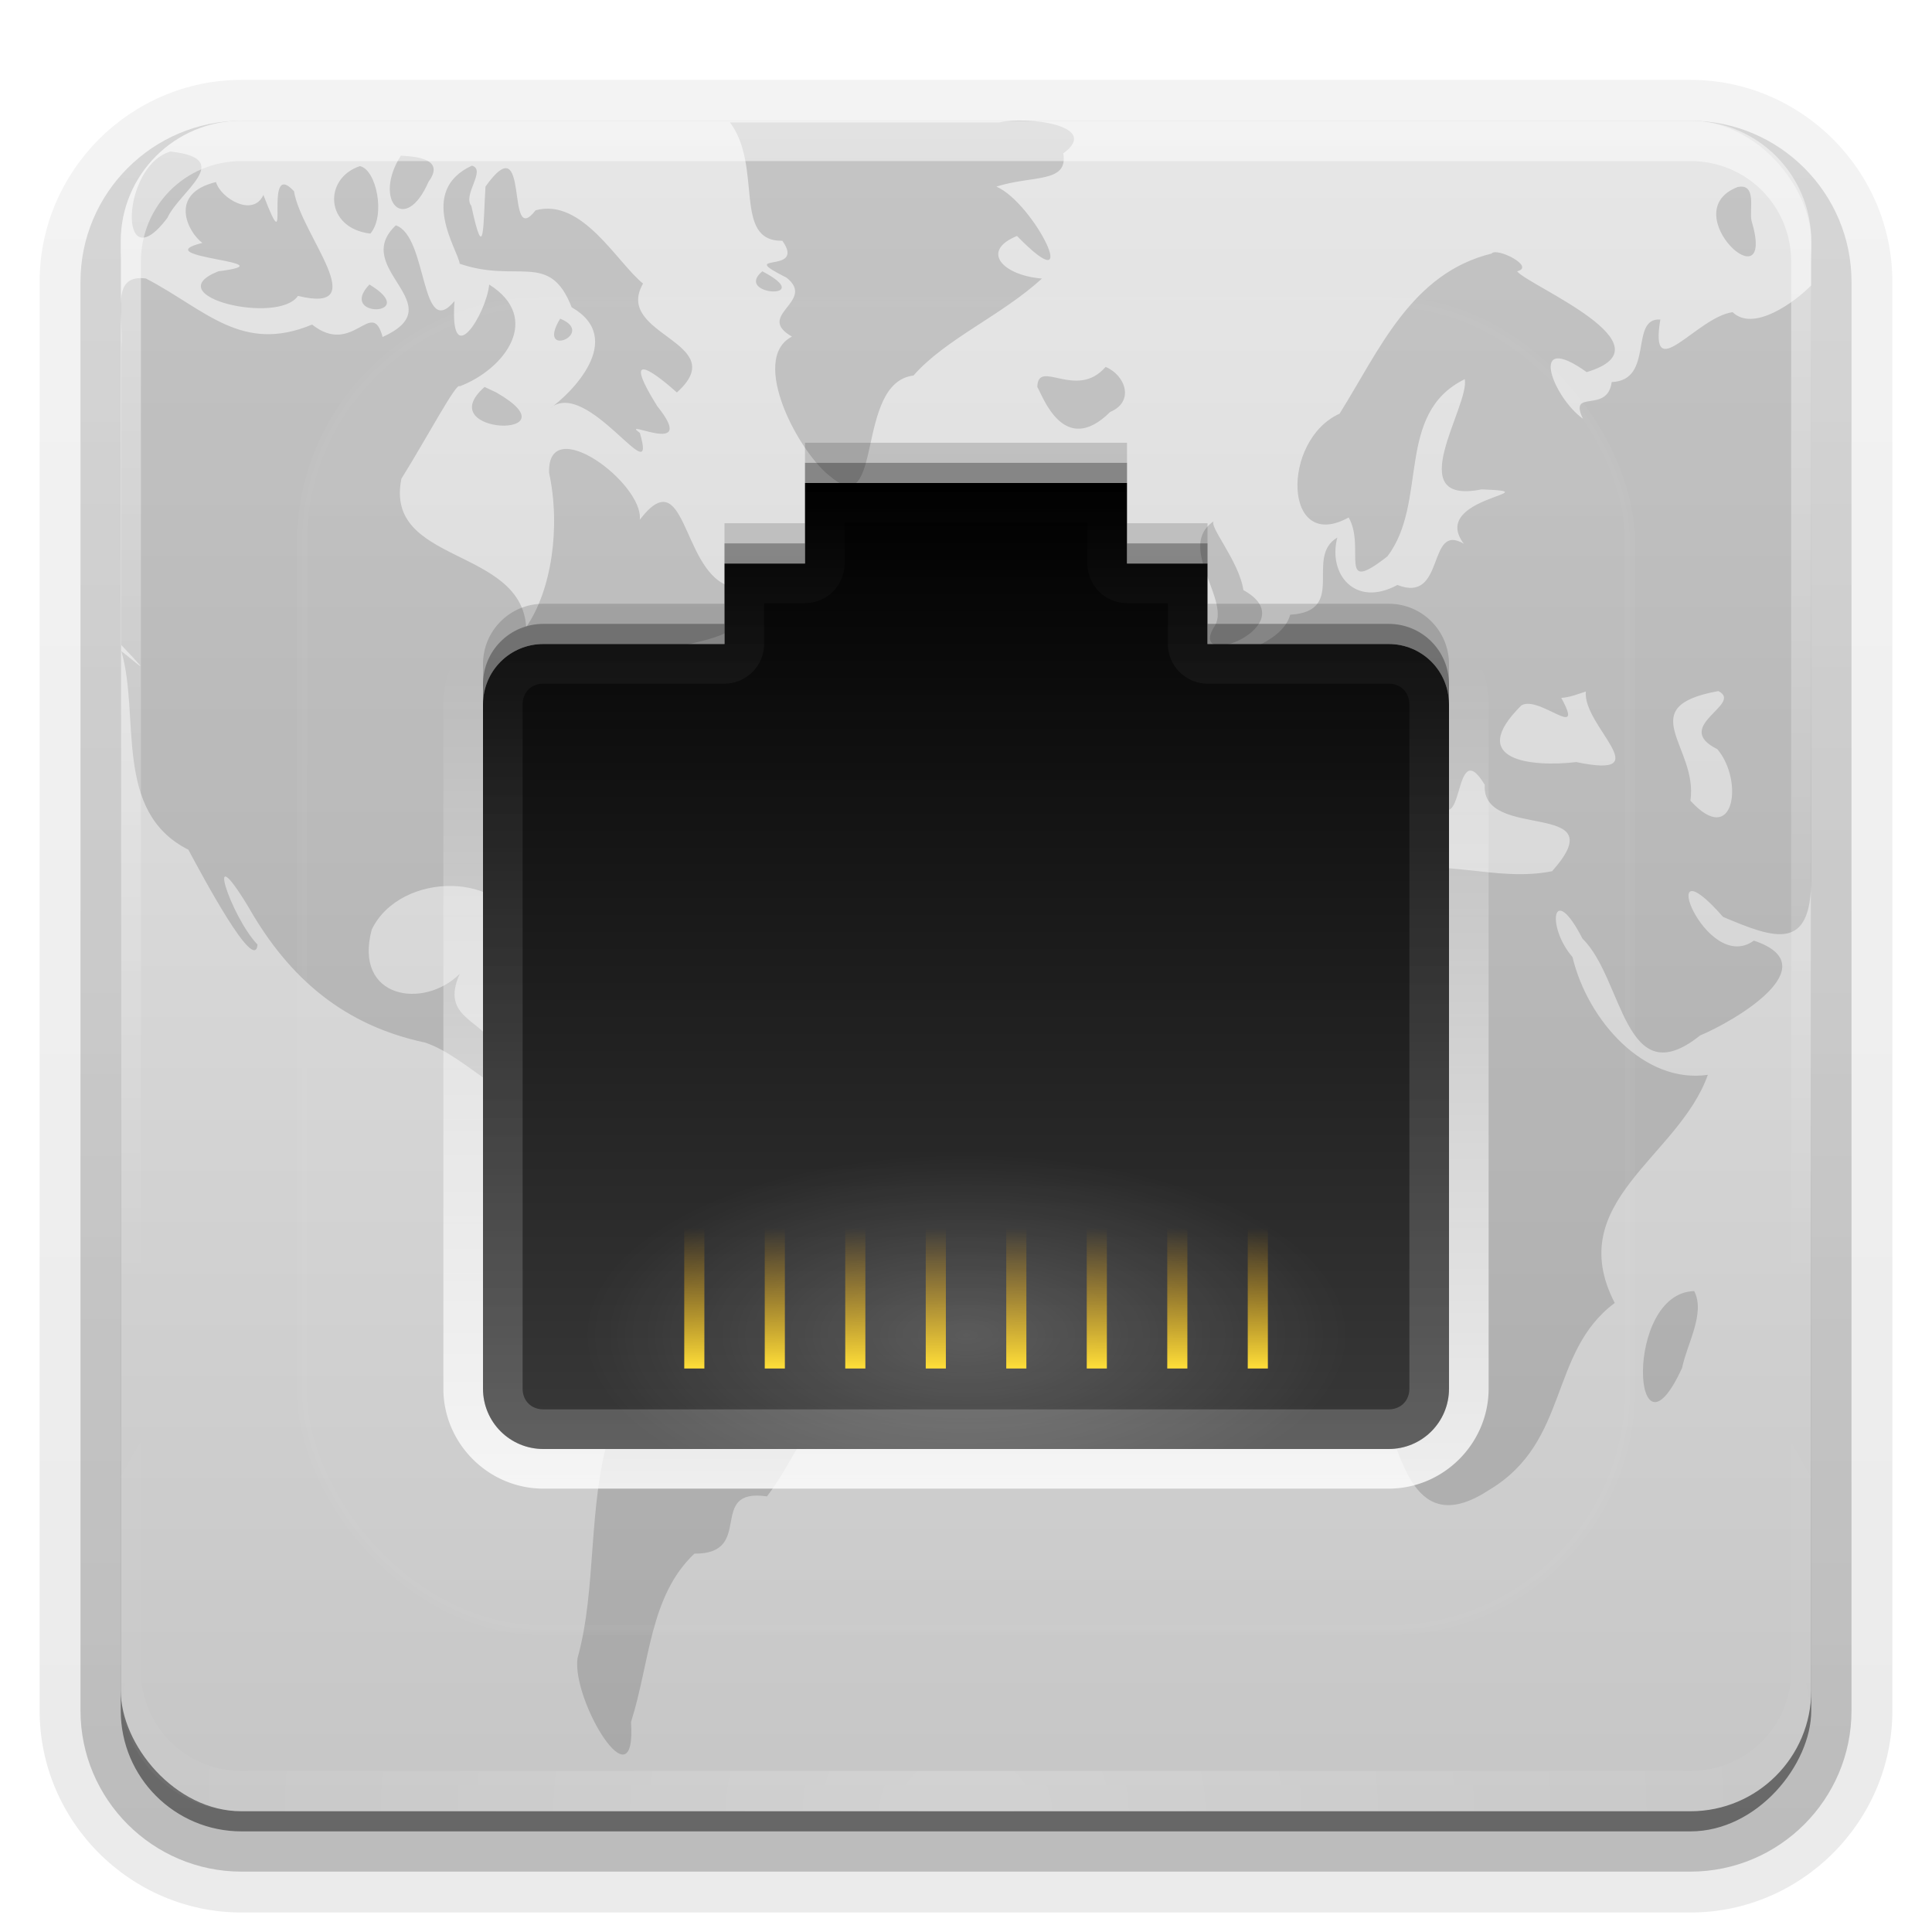 <?xml version="1.0" encoding="UTF-8"?>
<!-- Created with Inkscape (http://www.inkscape.org/) -->
<svg id="svg2408" width="96" height="96" version="1.0" xmlns="http://www.w3.org/2000/svg" xmlns:xlink="http://www.w3.org/1999/xlink">
 <defs id="defs2410">
  <linearGradient id="linearGradient4236">
   <stop id="stop4238" stop-color="#ffdf39" offset="0"/>
   <stop id="stop4240" stop-color="#eb9c00" stop-opacity="0" offset="1"/>
  </linearGradient>
  <linearGradient id="linearGradient4192">
   <stop id="stop4194" stop-color="#fff" offset="0"/>
   <stop id="stop4196" stop-color="#fff" stop-opacity="0" offset="1"/>
  </linearGradient>
  <linearGradient id="ButtonShadow" x1="45.448" x2="45.448" y1="92.54" y2="7.016" gradientTransform="scale(1.006 .994)" gradientUnits="userSpaceOnUse">
   <stop id="stop3750" offset="0"/>
   <stop id="stop3752" stop-opacity=".588" offset="1"/>
  </linearGradient>
  <linearGradient id="linearGradient3706" x1="48" x2="48" y1="90" y2="5.988" gradientUnits="userSpaceOnUse">
   <stop id="stop4158" stop-color="#c6c6c6" offset="0"/>
   <stop id="stop4160" stop-color="#e7e7e7" offset="1"/>
  </linearGradient>
  <filter id="filter3174" color-interpolation-filters="sRGB">
   <feGaussianBlur id="feGaussianBlur3176" stdDeviation="1.71"/>
  </filter>
  <linearGradient id="linearGradient3188" x1="36.357" x2="36.357" y1="6" y2="63.893" gradientUnits="userSpaceOnUse">
   <stop id="stop3739" stop-color="#fff" offset="0"/>
   <stop id="stop3741" stop-color="#fff" stop-opacity="0" offset="1"/>
  </linearGradient>
  <radialGradient id="radialGradient2855" cx="48" cy="90.172" r="42" gradientTransform="matrix(1.157 0 0 .996 -7.551 .197)" gradientUnits="userSpaceOnUse">
   <stop id="stop3739-7" stop-color="#fff" offset="0"/>
   <stop id="stop3741-2" stop-color="#fff" stop-opacity="0" offset="1"/>
  </radialGradient>
  <clipPath id="clipPath3613">
   <rect id="rect3615" x="6" y="6" width="84" height="84" rx="6" ry="6" fill="#fff"/>
  </clipPath>
  <filter id="filter3794" x="-.192" y="-.192" width="1.384" height="1.384" color-interpolation-filters="sRGB">
   <feGaussianBlur id="feGaussianBlur3796" stdDeviation="5.28"/>
  </filter>
  <linearGradient id="linearGradient2885" x1="48" x2="48" y1="20.221" y2="138.66" gradientUnits="userSpaceOnUse">
   <stop id="stop3739-73" stop-color="#fff" offset="0"/>
   <stop id="stop3741-6" stop-color="#fff" stop-opacity="0" offset="1"/>
  </linearGradient>
  <linearGradient id="linearGradient4182" x1="48" x2="48" y1="24" y2="72" gradientUnits="userSpaceOnUse">
   <stop id="stop4178" offset="0"/>
   <stop id="stop4180" stop-color="#393939" offset="1"/>
  </linearGradient>
  <linearGradient id="linearGradient4198" x1="53" x2="53" y1="74" y2="32.988" gradientUnits="userSpaceOnUse" xlink:href="#linearGradient4192"/>
  <linearGradient id="linearGradient4222" x1="48" x2="48" y1="72" y2="24" gradientUnits="userSpaceOnUse" xlink:href="#linearGradient4192"/>
  <radialGradient id="radialGradient4232" cx="48" cy="70" r="16" gradientTransform="matrix(1.188 0 0 .562 -9 27)" gradientUnits="userSpaceOnUse" xlink:href="#linearGradient4192"/>
  <linearGradient id="linearGradient4242" x1="33" x2="33" y1="68" y2="61" gradientTransform="matrix(.5 0 0 1 18 0)" gradientUnits="userSpaceOnUse" xlink:href="#linearGradient4236"/>
  <linearGradient id="linearGradient4298" x1="33" x2="33" y1="68" y2="61" gradientTransform="translate(0,40)" gradientUnits="userSpaceOnUse" xlink:href="#linearGradient4236"/>
  <linearGradient id="linearGradient4300" x1="33" x2="33" y1="68" y2="61" gradientTransform="translate(4,40)" gradientUnits="userSpaceOnUse" xlink:href="#linearGradient4236"/>
  <linearGradient id="linearGradient4302" x1="33" x2="33" y1="68" y2="61" gradientTransform="translate(8,40)" gradientUnits="userSpaceOnUse" xlink:href="#linearGradient4236"/>
  <linearGradient id="linearGradient4304" x1="33" x2="33" y1="68" y2="61" gradientTransform="translate(12,40)" gradientUnits="userSpaceOnUse" xlink:href="#linearGradient4236"/>
  <linearGradient id="linearGradient4306" x1="33" x2="33" y1="68" y2="61" gradientTransform="translate(16,40)" gradientUnits="userSpaceOnUse" xlink:href="#linearGradient4236"/>
  <linearGradient id="linearGradient4308" x1="33" x2="33" y1="68" y2="61" gradientTransform="translate(20,40)" gradientUnits="userSpaceOnUse" xlink:href="#linearGradient4236"/>
  <linearGradient id="linearGradient4310" x1="33" x2="33" y1="68" y2="61" gradientTransform="translate(24,40)" gradientUnits="userSpaceOnUse" xlink:href="#linearGradient4236"/>
  <linearGradient id="linearGradient4312" x1="33" x2="33" y1="68" y2="61" gradientTransform="translate(28,40)" gradientUnits="userSpaceOnUse" xlink:href="#linearGradient4236"/>
  <linearGradient id="linearGradient4316" x1="33" x2="33" y1="68" y2="61" gradientTransform="matrix(.5 0 0 1 22 0)" gradientUnits="userSpaceOnUse" xlink:href="#linearGradient4236"/>
  <linearGradient id="linearGradient4320" x1="33" x2="33" y1="68" y2="61" gradientTransform="matrix(.5 0 0 1 26 0)" gradientUnits="userSpaceOnUse" xlink:href="#linearGradient4236"/>
  <linearGradient id="linearGradient4324" x1="33" x2="33" y1="68" y2="61" gradientTransform="matrix(.5 0 0 1 30 0)" gradientUnits="userSpaceOnUse" xlink:href="#linearGradient4236"/>
  <linearGradient id="linearGradient4328" x1="33" x2="33" y1="68" y2="61" gradientTransform="matrix(.5 0 0 1 34 0)" gradientUnits="userSpaceOnUse" xlink:href="#linearGradient4236"/>
  <linearGradient id="linearGradient4332" x1="33" x2="33" y1="68" y2="61" gradientTransform="matrix(.5 0 0 1 38 0)" gradientUnits="userSpaceOnUse" xlink:href="#linearGradient4236"/>
  <linearGradient id="linearGradient4336" x1="33" x2="33" y1="68" y2="61" gradientTransform="matrix(.5 0 0 1 42 0)" gradientUnits="userSpaceOnUse" xlink:href="#linearGradient4236"/>
  <linearGradient id="linearGradient4340" x1="33" x2="33" y1="68" y2="61" gradientTransform="matrix(.5 0 0 1 46 0)" gradientUnits="userSpaceOnUse" xlink:href="#linearGradient4236"/>
  <linearGradient id="ButtonShadow-0" x1="45.448" x2="45.448" y1="92.54" y2="7.016" gradientTransform="matrix(1.006 0 0 .994 100 0)" gradientUnits="userSpaceOnUse">
   <stop id="stop3750-8" offset="0"/>
   <stop id="stop3752-5" stop-opacity=".588" offset="1"/>
  </linearGradient>
  <linearGradient id="linearGradient3780" x1="32.251" x2="32.251" y1="6.132" y2="90.239" gradientTransform="matrix(1.024 0 0 1.012 -1.143 -98.071)" gradientUnits="userSpaceOnUse" xlink:href="#ButtonShadow-0"/>
  <linearGradient id="linearGradient3721" x1="32.251" x2="32.251" y1="6.132" y2="90.239" gradientTransform="translate(0,-97)" gradientUnits="userSpaceOnUse" xlink:href="#ButtonShadow-0"/>
 </defs>
 <g id="layer2" display="none">
  <rect id="rect3745" x="5" y="7" width="86" height="85" rx="6" ry="6" fill="url(#ButtonShadow)" filter="url(#filter3174)" opacity=".9"/>
 </g>
 <g id="layer5">
  <path id="path3786" transform="scale(1,-1)" d="m12-95.031c-5.511 0-10.031 4.52-10.031 10.031v71c0 5.511 4.52 10.031 10.031 10.031h72c5.511 0 10.031-4.52 10.031-10.031v-71c0-5.511-4.52-10.031-10.031-10.031h-72z" fill="url(#linearGradient3780)" opacity=".08"/>
  <path id="path3778" transform="scale(1,-1)" d="m12-94.031c-4.972 0-9.031 4.06-9.031 9.031v71c0 4.972 4.06 9.031 9.031 9.031h72c4.972 0 9.031-4.06 9.031-9.031v-71c0-4.972-4.06-9.031-9.031-9.031h-72z" fill="url(#linearGradient3780)" opacity=".1"/>
  <path id="path3770" transform="scale(1,-1)" d="m12-93c-4.409 0-8 3.591-8 8v71c0 4.409 3.591 8 8 8h72c4.409 0 8-3.591 8-8v-71c0-4.409-3.591-8-8-8h-72z" fill="url(#linearGradient3780)" opacity=".2"/>
  <rect id="rect3723" transform="scale(1,-1)" x="5" y="-92" width="86" height="85" rx="7" ry="7" fill="url(#linearGradient3780)" opacity=".3"/>
  <rect id="rect3716" transform="scale(1,-1)" x="6" y="-91" width="84" height="84" rx="6" ry="6" fill="url(#linearGradient3721)" opacity=".45"/>
 </g>
 <g id="layer1">
  <rect id="rect2419" x="6" y="6" width="84" height="84" rx="6" ry="6" fill="url(#linearGradient3706)"/>
  <path id="path3522" d="m36.274 6.082c1.65 2.217 0.113 5.918 2.602 5.882 1.212 1.714-2.416 0.511 0.204 1.832 1.506 1.187-1.593 1.865 0.272 2.929-2.15 1.11 0.348 5.804 1.945 6.979 2.628 2.213 1.162-4.686 4.095-5.045 1.593-1.82 4.392-2.988 6.379-4.818-1.942-0.158-3.076-1.367-1.237-2.116 3.385 3.47 0.849-1.643-1.025-2.453 1.813-0.577 3.577-0.154 3.325-1.651 1.916-1.403-1.842-1.855-3.184-1.538h-13.375zm-27.802 1.448c-2.45 0.698-2.621 6.555-0.158 3.303 0.604-1.335 3.397-2.945 0.158-3.303zm11.446 0.204c-1.412 2.215 0.205 3.991 1.38 1.289 0.832-1.128-0.618-1.248-1.38-1.289zm3.529 0.498c-2.729 1.265-0.673 4.216-0.605 4.872 2.875 0.995 4.473-0.65 5.561 2.162 2.735 1.577-0.054 4.317-1.081 5.031 1.849-1.611 5.404 4.38 4.472 1.215-1.112-0.812 2.985 1.305 0.86-1.335-1.956-3.153 0.155-1.411 0.98-0.676 2.805-2.516-3.174-2.82-1.681-5.41-1.308-1.06-3.023-4.269-5.339-3.642-1.55 2.006-0.214-4.37-2.489-1.18-0.118 1.783-0.043 4.046-0.706 0.957-0.444-0.541 0.764-1.798 0.027-1.994zm-5.565 0.023c-1.832 0.611-1.733 3.087 0.519 3.352 0.771-0.88 0.306-3.185-0.519-3.352zm-7.148 0.792c-2.379 0.564-1.408 2.483-0.68 3.023-2.945 0.738 4.496 0.943 0.793 1.411-3.081 1.231 2.967 2.681 3.959 1.222 3.804 0.931 0.137-3.046-0.197-5.202-1.613-1.732-0.064 3.991-1.522 0.184-0.509 1.131-2.127 0.167-2.353-0.637zm75.601 0.249c-3.192 1.25 1.984 5.966 0.698 1.675-0.128-0.518 0.288-1.887-0.698-1.675zm-66.666 1.9c-2.294 2.157 2.916 3.94-0.659 5.547-0.536-2.003-1.458 1.002-3.503-0.615-3.516 1.464-5.314-0.763-8.258-2.29-1.768-0.22-1.104 1.681-1.221 3.46v14.755c1.734 1.825 0.676 0.805 0 0.302 0.951 3.242-0.42 7.98 3.331 9.866 0.638 1.183 3.313 6.223 3.436 4.715-1.341-1.405-2.717-5.617-0.448-1.863 2.033 3.569 4.775 5.883 8.78 6.733 2.19 0.745 3.991 3.307 5.917 2.743 1.089 2.872-3.227 5.63 0.145 8.309 1.76 2.712 4.716 4.49 3.116 8.298-1.119 3.718-0.64 7.77-1.608 11.234-0.3 2.109 2.938 7.461 2.658 3.175 0.946-2.978 0.921-6.256 3.148-8.365 3.047 0.024 0.582-3.278 3.607-2.846 1.846-2.42 2.38-5.307 5.495-6.268 0.372-2.938 5.179-7.437 0.213-8.58-1.35-0.665-4.824-0.905-4.559-1.233 0.538-2.915-4.494-3.745-6.634-4.937-2.811-1.996-7.034 3.316-8.024-1.261-0.591-1.44-2.751-1.463-1.758-3.685-1.789 1.78-5.289 1.239-4.373-2.199 1.392-2.896 6.736-3.033 7.646 0.45-1.264-3.841 2.444-6.831 4.503-9.564 0.419-1.306 2.91-2.428 2.053-0.692 1.46-0.053 3.673-2.689 1.079-1.472-0.037-2.404-2.273-1.72-2.998-1.379 1.344-2.134 8.245-0.967 5.355-4.455-2.239-0.908-2.053-6.204-4.318-3.254 0.191-1.818-4.61-5.377-4.505-2.328 0.586 2.728 0.107 5.871-1.14 7.659-0.26-3.998-7.076-3.114-6.199-7.374 1.269-2.03 2.753-4.838 2.894-4.585 2.275-0.869 4.105-3.397 1.468-5.058-0.141 1.448-1.983 4.436-1.724 0.822-1.706 2.023-1.316-3.219-2.914-3.763zm54.45 1.403c-3.996 0.978-5.58 4.796-7.557 7.958-2.914 1.314-2.803 6.958 0.452 5.156 0.871 1.522-0.61 3.922 1.928 1.931 2.047-2.71 0.358-7.093 3.841-8.802 0.254 1.329-3.213 6.29 0.837 5.474 3.662 0.138-2.662 0.365-0.881 2.705-1.85-1.098-0.889 2.999-3.304 2.046-2.092 1.139-3.464-0.529-2.985-2.355-1.646 0.961 0.518 3.67-2.34 3.833-0.64 2.274-5.903 1.931-2.91 4.246 1.329 3.445-4.952 0.216-3.168 4.351 1.525 4.088 4.722-1.355 6.019-2.406 2.502-1.942 6.211 3.311 3.959 3.506 2.525-0.339 2.006-2.741-0.017-3.671-1.093-2.835 3.459 1.39 3.207 2.812 1.606 3.008 0.945-3.08 2.579-0.385-0.191 2.843 6.574 0.669 3.344 4.292-2.777 0.56-5.51-0.716-7.901 0.101-2.225-0.02-2.114-2.398-2.924-2.994-2.83 0.23-6.328 0.204-8.223 2.491-2.049 2.812-5.004 6.744-2.771 10.335 2.235 5.322 7.777 0.276 10.963 3.419 0.947 1.31-0.821 2.868 1.297 4.287 0.797 3.023-0.904 5.894 1.052 8.785 1.012 2.718 1.64 6.787 5.406 4.303 3.986-2.399 2.924-6.823 6.213-9.273-2.602-5.038 3.184-7.247 4.627-11.337-3.154 0.462-5.964-2.684-6.726-5.85-1.325-1.538-0.984-3.805 0.496-0.916 2.034 1.972 2.078 7.823 5.841 4.813 1.72-0.72 6.419-3.466 2.675-4.715-2.413 1.748-5.075-5.224-1.532-1.18 2.576 1.093 4.38 1.745 4.38-1.88v-29.497c-0.802 0.82-2.864 2.335-3.904 1.329-1.79 0.249-4.154 3.734-3.591 0.366-1.556-0.103-0.279 3.021-2.417 3.108-0.215 1.606-2.16 0.297-1.429 1.822-1.501-1.065-2.771-4.427 0.186-2.317 4.391-1.318-2.896-4.29-3.458-5.009 0.945-0.227-1.029-1.212-1.267-0.882zm-36.24 0.882c-1.462 1.218 2.779 1.448 0 0zm-19.522 0.656c-1.635 1.71 2.603 1.572 0 0zm9.478 1.697c-1.238 2.029 1.829 0.749 0 0zm27.101 2.398c-1.449 1.669-3.362-0.439-3.393 0.995 0.263 0.433 1.315 3.527 3.619 1.244 1.237-0.522 0.75-1.837-0.226-2.24zm-30.856 0.995c-2.749 2.401 4.668 2.623 0.582 0.275l-0.582-0.275zm36.262 6.651c-1.979 1.291 0.949 4.033-0.043 5.321-1.24 2.162 4.608-0.152 1.485-1.877-0.223-1.482-1.83-3.289-1.442-3.444zm-1.335 2.602c-2.757 0.78-0.626 4.806 0.351 1.014 0.055-0.22 0.129-1.021-0.351-1.014zm-22.079 2.918c-2.565 1.75-0.398 3.496 1.482 2.709-0.386-1.056-1.464-1.721-1.482-2.709zm48.455 2.941c1.28 0.646-2.345 1.75-0.05 2.887 1.336 1.572 0.832 4.946-1.339 2.558 0.403-2.666-2.944-4.657 1.389-5.445zm-6.583 0.023c-0.174 1.713 3.694 4.375-0.475 3.506-2.205 0.259-5.507-0.067-2.729-2.816 0.878-0.527 3.182 1.819 1.983-0.374 0.425-0.027 0.821-0.188 1.222-0.317zm-12.736 3.71c-1.608 1.036 1.112 1.831 0 0zm-40.379 9.659c-0.271 0.905 5.086 1.822 1.389 0.372l-0.551-0.194-0.838-0.178zm4.162 1.289c-1.625 1.65 3.348 0.493 0 0zm54.337 15.134c-3.531 0.091-3.061 9.202-0.6 3.811 0.233-1.17 1.169-2.714 0.6-3.811z" opacity=".15"/>
  <path id="rect3728" d="m12 6c-3.324 0-6 2.676-6 6v2 68 2c0 0.335 0.041 0.651 0.094 0.969 0.049 0.296 0.097 0.597 0.188 0.875 0.01 0.03 0.021 0.064 0.031 0.094 0.099 0.288 0.235 0.547 0.375 0.812 0.145 0.274 0.316 0.536 0.5 0.781s0.374 0.473 0.594 0.688c0.44 0.428 0.943 0.815 1.5 1.094 0.279 0.14 0.573 0.247 0.875 0.344-0.256-0.1-0.487-0.236-0.719-0.375-0.007-0.004-0.024 0.004-0.031 0-0.032-0.019-0.062-0.043-0.094-0.062-0.12-0.077-0.231-0.164-0.344-0.25-0.106-0.081-0.213-0.161-0.312-0.25-0.178-0.161-0.347-0.345-0.5-0.531-0.108-0.13-0.218-0.265-0.312-0.406-0.025-0.038-0.038-0.086-0.062-0.125-0.065-0.103-0.13-0.205-0.188-0.312-0.101-0.195-0.206-0.416-0.281-0.625-0.008-0.022-0.024-0.041-0.031-0.062-0.032-0.092-0.036-0.187-0.062-0.281-0.03-0.107-0.07-0.203-0.094-0.312-0.073-0.342-0.125-0.698-0.125-1.062v-2-68-2c0-2.782 2.218-5 5-5h2 68 2c2.782 0 5 2.218 5 5v2 68 2c0 0.364-0.052 0.721-0.125 1.062-0.044 0.207-0.088 0.398-0.156 0.594-0.008 0.022-0.023 0.041-0.031 0.062-0.063 0.174-0.138 0.367-0.219 0.531-0.042 0.083-0.079 0.17-0.125 0.25-0.055 0.097-0.127 0.188-0.188 0.281-0.094 0.141-0.205 0.276-0.312 0.406-0.143 0.174-0.303 0.347-0.469 0.5-0.011 0.01-0.02 0.021-0.031 0.031-0.138 0.126-0.285 0.234-0.438 0.344-0.103 0.073-0.204 0.153-0.312 0.219-0.007 0.004-0.024-0.004-0.031 0-0.232 0.139-0.463 0.275-0.719 0.375 0.302-0.097 0.596-0.204 0.875-0.344 0.557-0.279 1.06-0.666 1.5-1.094 0.22-0.214 0.409-0.442 0.594-0.688s0.355-0.508 0.5-0.781c0.14-0.265 0.276-0.525 0.375-0.812 0.01-0.031 0.021-0.063 0.031-0.094 0.09-0.278 0.139-0.579 0.188-0.875 0.052-0.318 0.094-0.634 0.094-0.969v-2-68-2c0-3.324-2.676-6-6-6h-72z" fill="url(#linearGradient3188)" opacity=".5"/>
  <path id="path3615" d="m12 90c-3.324 0-6-2.676-6-6v-2-68-2c0-0.335 0.041-0.651 0.094-0.969 0.049-0.296 0.097-0.597 0.188-0.875 0.01-0.03 0.021-0.064 0.031-0.094 0.099-0.288 0.235-0.547 0.375-0.812 0.145-0.274 0.316-0.536 0.5-0.781s0.374-0.473 0.594-0.688c0.44-0.428 0.943-0.815 1.5-1.094 0.279-0.14 0.573-0.247 0.875-0.344-0.256 0.1-0.487 0.236-0.719 0.375-0.007 0.004-0.024-0.004-0.031 0-0.032 0.019-0.062 0.043-0.094 0.062-0.12 0.077-0.231 0.164-0.344 0.25-0.106 0.081-0.213 0.161-0.312 0.25-0.178 0.161-0.347 0.345-0.5 0.531-0.108 0.13-0.218 0.265-0.312 0.406-0.025 0.038-0.038 0.086-0.062 0.125-0.065 0.103-0.13 0.205-0.188 0.312-0.101 0.195-0.206 0.416-0.281 0.625-0.008 0.022-0.024 0.041-0.031 0.062-0.032 0.092-0.036 0.187-0.062 0.281-0.03 0.107-0.07 0.203-0.094 0.312-0.073 0.342-0.125 0.698-0.125 1.062v2 68 2c0 2.782 2.218 5 5 5h2 68 2c2.782 0 5-2.218 5-5v-2-68-2c0-0.364-0.052-0.721-0.125-1.062-0.044-0.207-0.088-0.398-0.156-0.594-0.008-0.022-0.023-0.041-0.031-0.062-0.063-0.174-0.138-0.367-0.219-0.531-0.042-0.083-0.079-0.17-0.125-0.25-0.055-0.097-0.127-0.188-0.188-0.281-0.094-0.141-0.205-0.276-0.312-0.406-0.143-0.174-0.303-0.347-0.469-0.5-0.011-0.01-0.02-0.021-0.031-0.031-0.138-0.126-0.285-0.234-0.438-0.344-0.103-0.073-0.204-0.153-0.312-0.219-0.007-0.004-0.024 0.004-0.031 0-0.232-0.139-0.463-0.275-0.719-0.375 0.302 0.097 0.596 0.204 0.875 0.344 0.557 0.279 1.06 0.666 1.5 1.094 0.22 0.214 0.409 0.442 0.594 0.688s0.355 0.508 0.5 0.781c0.14 0.265 0.276 0.525 0.375 0.812 0.01 0.031 0.021 0.063 0.031 0.094 0.09 0.278 0.139 0.579 0.188 0.875 0.052 0.318 0.094 0.634 0.094 0.969v2 68 2c0 3.324-2.676 6-6 6h-72z" fill="url(#radialGradient2855)" opacity=".2"/>
 </g>
 <g id="layer4">
  <rect id="rect3171" x="15" y="15" width="66" height="66" rx="12" ry="12" clip-path="url(#clipPath3613)" fill="url(#linearGradient2885)" filter="url(#filter3794)" opacity=".15" stroke="#fff" stroke-linecap="round" stroke-width=".5"/>
 </g>
 <g id="layer3">
  <path id="path4188" d="m39.812 22.031a1.984 1.984 0 0 0-1.781 1.969v2.031h-2.031a1.984 1.984 0 0 0-1.969 1.969v2.031h-7.031c-2.727 0-4.969 2.242-4.969 4.969v34c0 2.727 2.242 4.969 4.969 4.969h42c2.727 0 4.969-2.242 4.969-4.969v-34c0-2.727-2.242-4.969-4.969-4.969h-7.031v-2.031a1.984 1.984 0 0 0-1.969-1.969h-2.031v-2.031a1.984 1.984 0 0 0-1.969-1.969h-16a1.984 1.984 0 0 0-0.188 0z" color="#000000" fill="url(#linearGradient4198)" opacity=".8"/>
  <path id="rect4162" d="m40 24v4h-4v4h-9c-1.662 0-3 1.338-3 3v34c0 1.662 1.338 3 3 3h42c1.662 0 3-1.338 3-3v-34c0-1.662-1.338-3-3-3h-9v-4h-4v-4h-16z" color="#000000" fill="url(#linearGradient4182)"/>
  <path id="rect4168" d="m130 24v4h-4v4h-9c-1.662 0-3 1.338-3 3v34c0 1.662 1.338 3 3 3h42c1.662 0 3-1.338 3-3v-34c0-1.662-1.338-3-3-3h-9v-4h-4v-4h-16z" color="#000000"/>
  <path id="path4200" d="m40 22v2h16v-2h-16zm-4 4v2h4v-2h-4zm20 0v2h4v-2h-4zm-29 4c-1.662 0-3 1.338-3 3v2c0-1.662 1.338-3 3-3h9v-2h-9zm33 0v2h9c1.662 0 3 1.338 3 3v-2c0-1.662-1.338-3-3-3h-9z" color="#000000" opacity=".15"/>
  <path id="path4209" d="m40 24v4h-4v4h-9c-1.662 0-3 1.338-3 3v34c0 1.662 1.338 3 3 3h42c1.662 0 3-1.338 3-3v-34c0-1.662-1.338-3-3-3h-9v-4h-4v-4h-16zm1.969 1.969h12.062v2.031a1.975 1.975 0 0 0 1.969 1.969h2.031v2.031a1.975 1.975 0 0 0 1.969 1.969h9c0.602 0 1.031 0.429 1.031 1.031v34c0 0.602-0.429 1.031-1.031 1.031h-42c-0.602 0-1.031-0.429-1.031-1.031v-34c0-0.602 0.429-1.031 1.031-1.031h9a1.975 1.975 0 0 0 1.969-1.969v-2.031h2.031a1.975 1.975 0 0 0 1.969-1.969v-2.031z" color="#000000" fill="url(#linearGradient4222)" opacity=".2"/>
  <rect id="rect4224" x="29" y="54" width="38" height="18" color="#000000" fill="url(#radialGradient4232)" opacity=".2"/>
  <rect id="rect4234" x="34" y="61" width="1" height="7" color="#000000" fill="url(#linearGradient4242)"/>
  <path id="path4276" d="m40 23v1h16v-1h-16zm-4 4v1h4v-1h-4zm20 0v1h4v-1h-4zm-29 4c-1.662 0-3 1.338-3 3v1c0-1.662 1.338-3 3-3h9v-1h-9zm33 0v1h9c1.662 0 3 1.338 3 3v-1c0-1.662-1.338-3-3-3h-9z" color="#000000" opacity=".3"/>
  <rect id="rect4282" x="32" y="101" width="2" height="7" color="#000000" fill="url(#linearGradient4298)"/>
  <rect id="rect4284" x="36" y="101" width="2" height="7" color="#000000" fill="url(#linearGradient4300)"/>
  <rect id="rect4286" x="40" y="101" width="2" height="7" color="#000000" fill="url(#linearGradient4302)"/>
  <rect id="rect4288" x="44" y="101" width="2" height="7" color="#000000" fill="url(#linearGradient4304)"/>
  <rect id="rect4290" x="48" y="101" width="2" height="7" color="#000000" fill="url(#linearGradient4306)"/>
  <rect id="rect4292" x="52" y="101" width="2" height="7" color="#000000" fill="url(#linearGradient4308)"/>
  <rect id="rect4294" x="56" y="101" width="2" height="7" color="#000000" fill="url(#linearGradient4310)"/>
  <rect id="rect4296" x="60" y="101" width="2" height="7" color="#000000" fill="url(#linearGradient4312)"/>
  <rect id="rect4314" x="38" y="61" width="1" height="7" color="#000000" fill="url(#linearGradient4316)"/>
  <rect id="rect4318" x="42" y="61" width="1" height="7" color="#000000" fill="url(#linearGradient4320)"/>
  <rect id="rect4322" x="46" y="61" width="1" height="7" color="#000000" fill="url(#linearGradient4324)"/>
  <rect id="rect4326" x="50" y="61" width="1" height="7" color="#000000" fill="url(#linearGradient4328)"/>
  <rect id="rect4330" x="54" y="61" width="1" height="7" color="#000000" fill="url(#linearGradient4332)"/>
  <rect id="rect4334" x="58" y="61" width="1" height="7" color="#000000" fill="url(#linearGradient4336)"/>
  <rect id="rect4338" x="62" y="61" width="1" height="7" color="#000000" fill="url(#linearGradient4340)"/>
 </g>
</svg>

